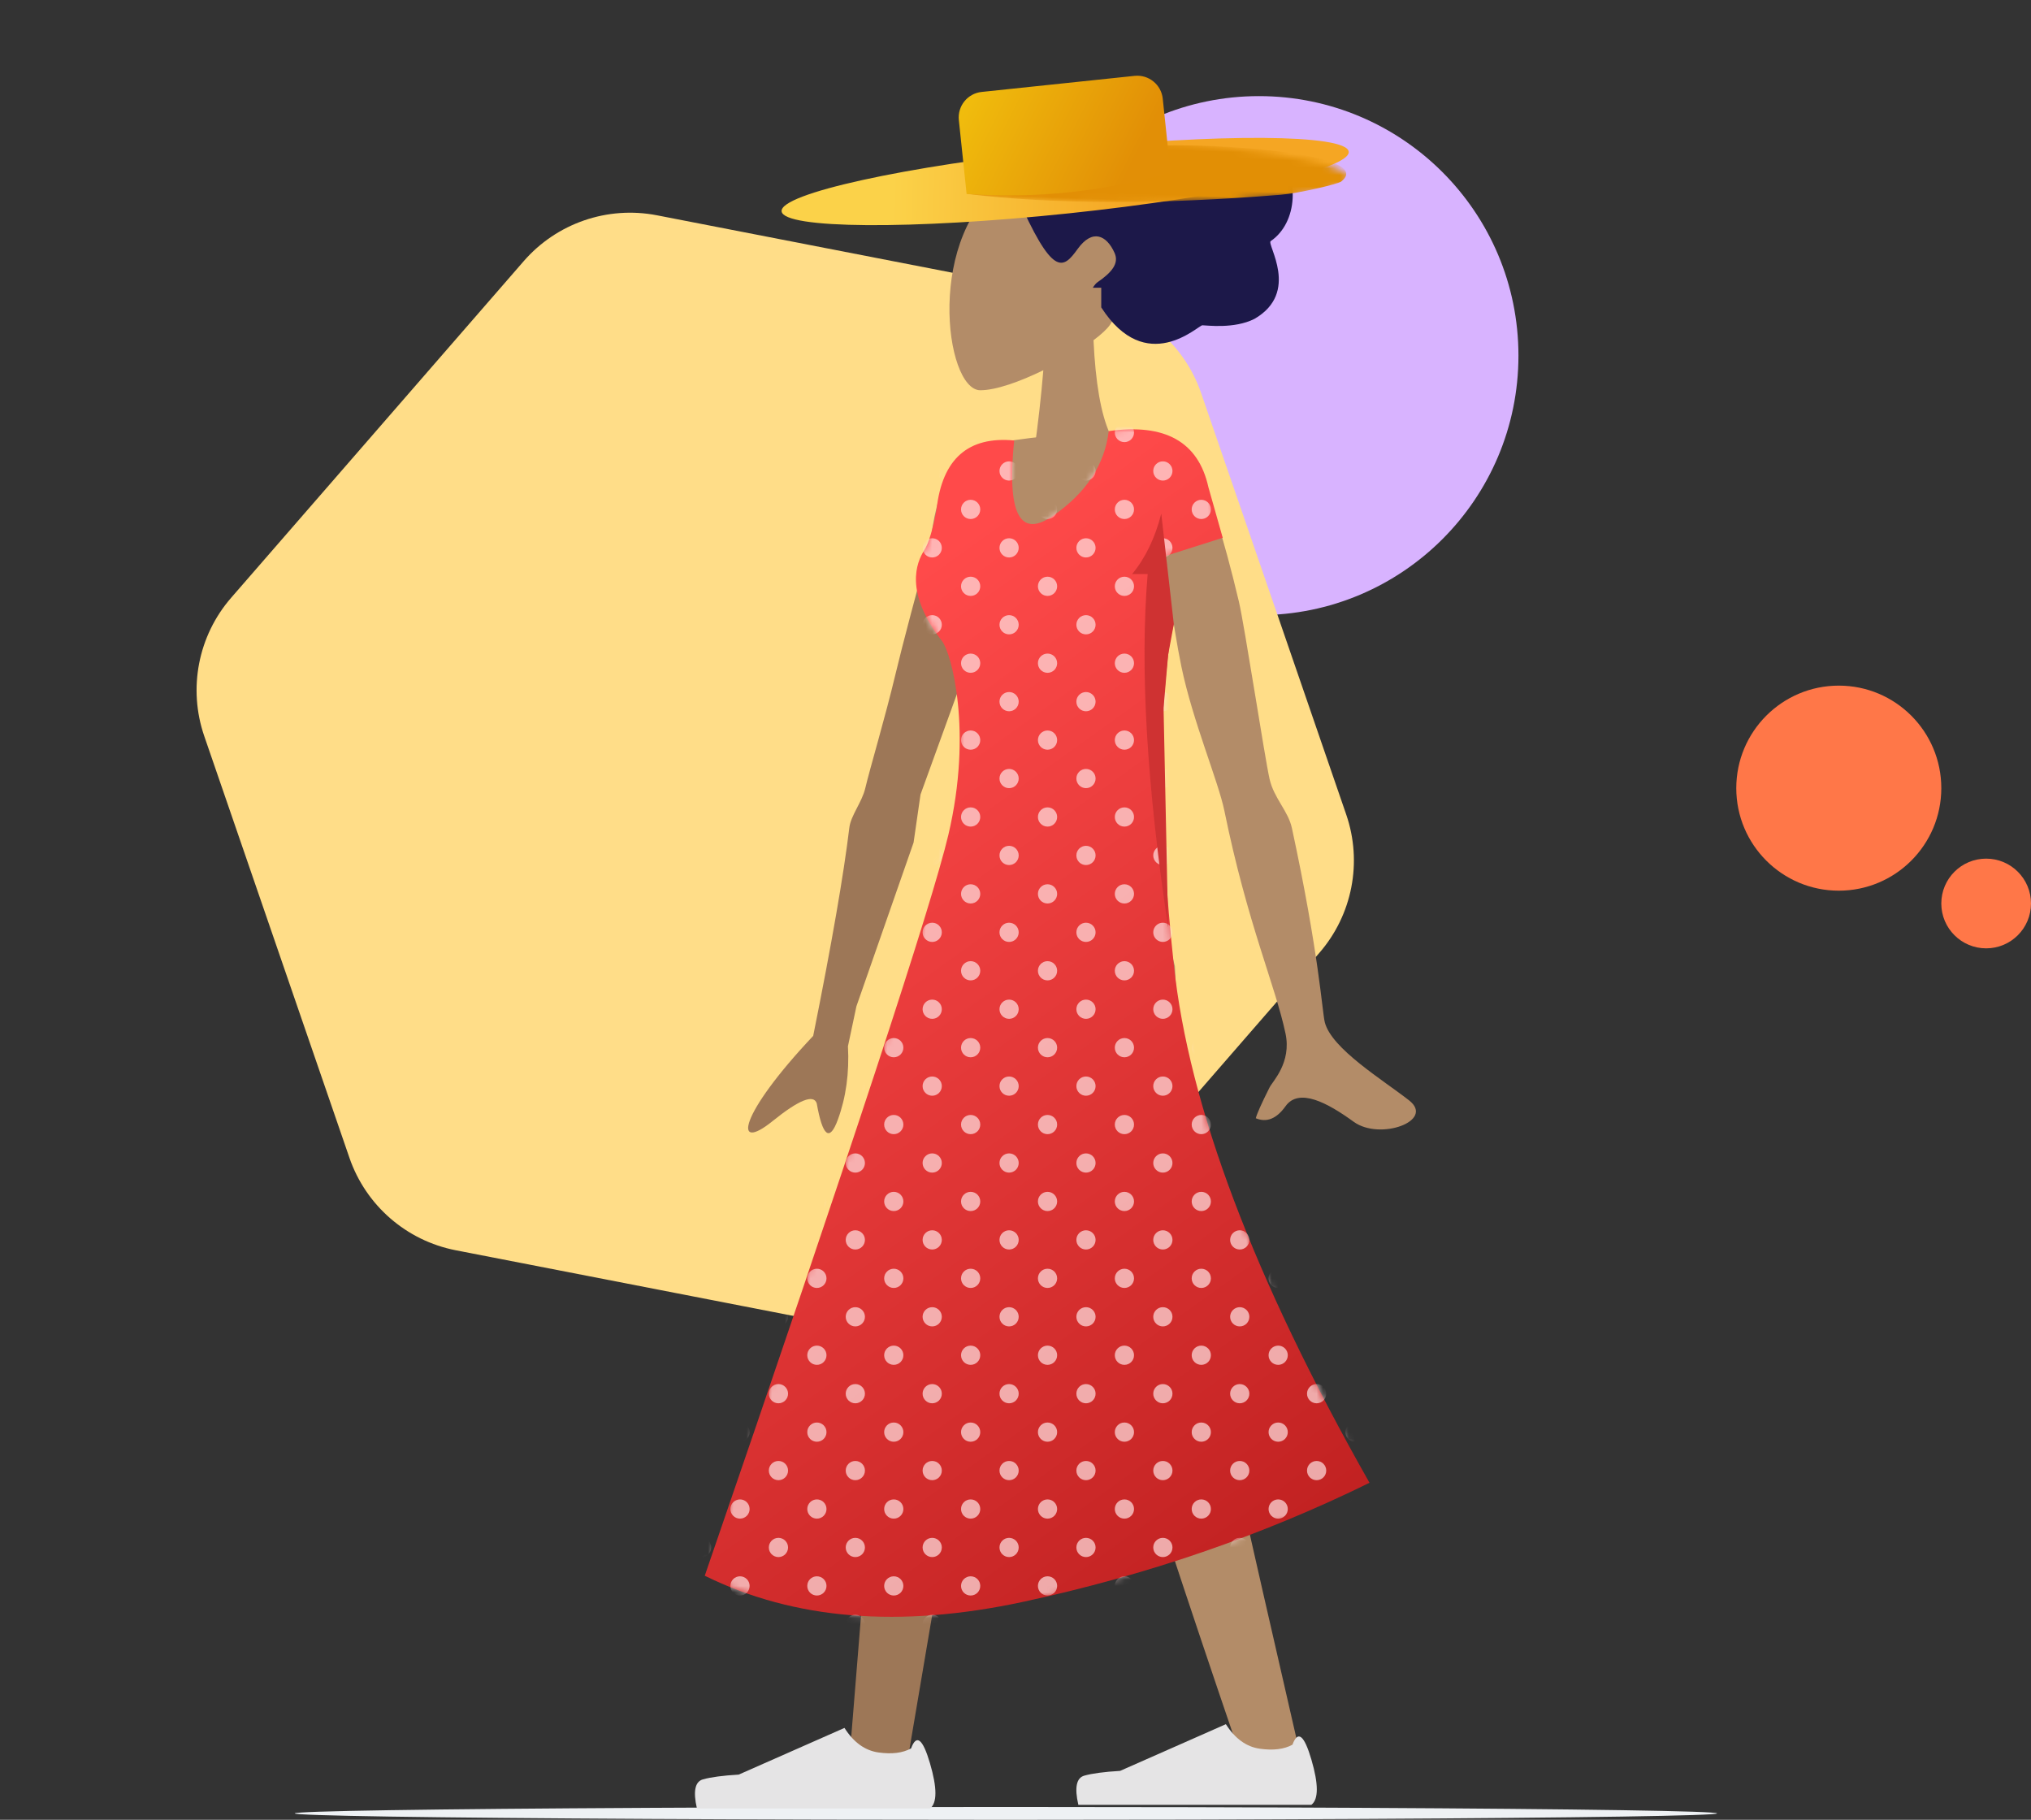 <?xml version="1.0" encoding="UTF-8"?>
<svg width="317px" height="284px" viewBox="0 0 317 284" version="1.1" xmlns="http://www.w3.org/2000/svg" xmlns:xlink="http://www.w3.org/1999/xlink">
    <rect x="0" y="0" width="317" height="284" fill="#333333" stroke="none"/>
    <!-- Generator: Sketch 55.2 (78181) - https://sketchapp.com -->
    <title>Onboarding 3 </title>
    <desc>Created with Sketch.</desc>
    <defs>
        <linearGradient x1="35.951%" y1="10.766%" x2="72.3%" y2="102.747%" id="linearGradient-1">
            <stop stop-color="#FF4A4A" offset="0%"></stop>
            <stop stop-color="#BF2020" offset="100%"></stop>
        </linearGradient>
        <path d="M74.903,44.188 C72.757,57.007 72.86,74.468 75.21,96.572 C77.561,118.675 87.742,145.62 105.754,177.406 C88.987,185.643 70.975,191.834 51.717,195.98 C32.46,200.126 15.887,198.77 2,191.911 C24.808,125.61 37.483,87.064 40.025,76.275 C43.838,60.09 40.506,47.941 39.018,46.027 C33.097,38.408 35.075,33.77 36.212,31.944 C36.97,30.726 37.627,28.56 38.183,25.446 C39.065,17.626 43.101,14.057 50.291,14.739 C49.134,26.155 51.148,30.078 56.333,26.509 C61.518,22.94 64.424,18.53 65.05,13.278 C73.85,12.038 79.034,14.948 80.603,22.009 L82.844,29.928 L73.485,32.9 L74.903,44.188 Z" id="path-2"></path>
        <linearGradient x1="19.471%" y1="49.369%" x2="62.364%" y2="50%" id="linearGradient-4">
            <stop stop-color="#FBD249" offset="0%"></stop>
            <stop stop-color="#F5A623" offset="100%"></stop>
        </linearGradient>
        <ellipse id="path-5" cx="44.5" cy="5" rx="44.5" ry="5"></ellipse>
        <linearGradient x1="-14.241%" y1="24.128%" x2="88.956%" y2="59.482%" id="linearGradient-7">
            <stop stop-color="#F2C20E" offset="0%"></stop>
            <stop stop-color="#E28F06" offset="100%"></stop>
        </linearGradient>
    </defs>
    <g id="Desktop" stroke="none" stroke-width="1" fill="none" fill-rule="evenodd">
        <g id="Onboarding-3-" transform="translate(-143, -154)">
            <g id="Onboarding-3" transform="translate(143, 154)">
                <g id="Background">
                    <circle id="Oval" fill="#D8B3FF" cx="196.5" cy="55.5" r="40.5"></circle>
                    <circle id="Oval-Copy-2" fill="#FF7748" cx="287" cy="123" r="16"></circle>
                    <circle id="Oval-Copy-3" fill="#FF7748" cx="310" cy="141" r="7"></circle>
                    <path d="M132,32.351 L192.272,67.149 C199.079,71.079 203.272,78.342 203.272,86.202 L203.272,155.798 C203.272,163.658 199.079,170.921 192.272,174.851 L132,209.649 C125.193,213.579 116.807,213.579 110,209.649 L49.728,174.851 C42.921,170.921 38.728,163.658 38.728,155.798 L38.728,86.202 C38.728,78.342 42.921,71.079 49.728,67.149 L110,32.351 C116.807,28.421 125.193,28.421 132,32.351 Z" id="Polygon" fill="#FFDD88" transform="translate(121, 121) rotate(-19) translate(-121, -121) "></path>
                </g>
                <ellipse id="Oval" fill="#EEF1F4" cx="157" cy="283" rx="111" ry="1"></ellipse>
                <g id="Group" transform="translate(154.5, 154) scale(-1, 1) translate(-154.5, -154) translate(88, 25)">
                    <g id="Head" transform="translate(45, 0.661)" fill="#B38C68">
                        <path d="M13.157,32.118 C13.487,36.14 13.971,40.434 14.61,45 L2.785,42 C4.166,38.938 5.013,34.083 5.324,27.435 C4.098,26.514 3.176,25.665 2.728,24.994 C0.62,21.843 -0.175,16.764 0.888,13.056 C3.711,3.208 12.541,-1.828 18.772,2.233 C31.636,10.615 28.587,35.241 22.988,35.241 C20.551,35.241 16.795,33.896 13.157,32.118 Z" id="Combined-Shape"></path>
                    </g>
                    <g id="Legs" transform="translate(18, 121.661)">
                        <polygon id="Path-21" fill="#9D7757" points="31.099 0.855 50.071 61.536 61.413 128.454 70.468 128.454 65.149 62.778 59.93 0.855"></polygon>
                        <path d="M19.625,4.113 C18.202,33.927 16.756,52.449 15.288,59.681 C13.821,66.913 8.725,89.513 1.13686838e-13,127.481 L7.207,129.555 L9.938,125.769 C25.216,81.049 36.701,44.441 44.394,15.943 C45.566,11.602 46.738,7.199 47.911,2.732 L19.625,4.113 Z" id="Path-20" fill="#B38C68"></path>
                    </g>
                    <g id="Hands" transform="translate(0, 41.661)">
                        <path d="M52.088,30.071 L60.796,44.636 L75.562,61.078 L79.375,67.626 L97.22,87.977 L100.781,93.261 C102.135,97.212 104.056,100.56 106.545,103.306 C109.034,106.052 109.731,104.848 108.636,99.694 C108.551,98.158 111.036,98.158 116.089,99.694 C123.67,101.999 120.702,96.842 105.205,89.731 C97.161,77.514 91.361,68.176 87.803,61.718 C86.88,60.043 84.492,58.768 83.218,56.977 C81.205,54.144 76.229,47.945 72.156,42.214 C69.412,38.355 64.555,31.863 57.582,22.738 L52.088,30.071 Z" id="Path-12" fill="#9D7757" transform="translate(86.088, 63.738) rotate(22) translate(-86.088, -63.738) "></path>
                        <path d="M41.458,2.28 C39.538,19.356 37.918,31.07 36.597,37.42 C34.833,45.9 30.832,55.289 29.891,59.903 C26.305,77.467 21.925,87.202 20.355,94.635 C19.395,99.183 22.365,102.085 22.848,103.048 C24.126,105.594 24.841,107.197 24.992,107.856 C23.295,108.56 21.75,107.934 20.355,105.98 C18.264,103.048 13.816,105.429 9.713,108.406 C5.61,111.383 -3.004,108.258 1.065,105.069 C5.134,101.88 13.159,97.022 14.22,92.891 C14.638,91.267 15.09,82.352 19.357,62.575 C19.938,59.882 22.17,57.914 22.848,54.9 C23.612,51.511 26.746,30.98 27.641,27.19 C30.018,17.132 32.644,8.903 34.188,6.119 C35.218,4.263 37.641,2.983 41.458,2.28 Z" id="Path-13" fill="#B38C68"></path>
                        <path d="M37.625,84.113 C42.821,64.371 42.211,44.213 35.797,23.639 C31.949,11.297 32.595,3.994 38.663,1.615 C43.69,-0.355 67.004,1.671 70.502,4 C74,6.329 76.703,17.148 75.819,25.364 C74.997,33.007 65.046,43.599 75.272,73.729 C75.404,74.118 78.92,82.285 77.363,82.677 C76.226,82.962 74.021,86.793 70.502,91.834 C67.742,95.788 64.268,101.223 59.231,101.337 C55.604,101.418 48.402,95.677 37.625,84.113 Z" id="Path" fill="#B38C68"></path>
                    </g>
                    <path d="M19.271,247.278 C18.428,244.989 17.443,245.765 16.316,249.606 C15.19,253.447 15.19,255.799 16.316,256.661 L52.692,256.661 C53.309,253.976 52.999,252.459 51.76,252.11 C50.521,251.761 48.66,251.513 46.175,251.367 L29.665,244.079 C28.229,246.336 26.463,247.613 24.366,247.909 C22.27,248.205 20.572,247.995 19.271,247.278 Z" id="Path-19" fill="#E5E4E5"></path>
                    <path d="M78.8,247.86 C77.957,245.571 76.972,246.347 75.845,250.188 C74.718,254.029 74.718,256.381 75.845,257.242 L112.221,257.242 C112.838,254.558 112.527,253.041 111.289,252.692 C110.05,252.342 108.188,252.095 105.703,251.948 L89.194,244.661 C87.758,246.918 85.991,248.195 83.895,248.491 C81.799,248.786 80.101,248.576 78.8,247.86 Z" id="Path-19-Copy" fill="#E5E4E5"></path>
                    <path d="M38.642,74.739 L73.577,74.739 C77.65,68.417 78.228,62.842 75.309,58.014 L39.473,58.014 L37.932,72.657 L38.642,74.739 Z" id="Path-29" fill="#FFFFFF"></path>
                    <path d="M38.966,121.661 L38.178,124.804 C43.872,127.526 48.459,130.284 51.938,133.078 C55.417,135.871 58.384,139.178 60.837,142.998 C67.569,139.781 73.291,133.057 78.001,122.827 L77.499,121.105 L38.966,121.661 Z" id="Path-30" fill="#FFFFFF"></path>
                </g>
                <g id="Dress" transform="translate(108, 54)">
                    <g id="Group-5">
                        <mask id="mask-3" fill="white">
                            <use xlink:href="#path-2"></use>
                        </mask>
                        <use id="Path-31" fill="url(#linearGradient-1)" xlink:href="#path-2"></use>
                        <g id="Dots" opacity="0.7" mask="url(#mask-3)" fill="#FFE3E3">
                            <circle id="Oval" cx="91.5" cy="1.5" r="1.5"></circle>
                            <circle id="Oval-Copy-13" cx="91.5" cy="13.5" r="1.5"></circle>
                            <circle id="Oval-Copy-25" cx="91.5" cy="25.5" r="1.5"></circle>
                            <circle id="Oval-Copy-37" cx="91.5" cy="37.5" r="1.5"></circle>
                            <circle id="Oval-Copy-49" cx="91.5" cy="49.5" r="1.5"></circle>
                            <circle id="Oval-Copy-61" cx="91.5" cy="61.5" r="1.5"></circle>
                            <circle id="Oval-Copy-133" cx="91.5" cy="133.5" r="1.5"></circle>
                            <circle id="Oval-Copy-73" cx="91.5" cy="73.5" r="1.5"></circle>
                            <circle id="Oval-Copy-134" cx="91.5" cy="145.5" r="1.5"></circle>
                            <circle id="Oval-Copy-85" cx="91.5" cy="85.5" r="1.5"></circle>
                            <circle id="Oval-Copy-135" cx="91.5" cy="157.5" r="1.5"></circle>
                            <circle id="Oval-Copy-97" cx="91.5" cy="97.5" r="1.5"></circle>
                            <circle id="Oval-Copy-136" cx="91.5" cy="169.5" r="1.5"></circle>
                            <circle id="Oval-Copy-109" cx="91.5" cy="109.5" r="1.5"></circle>
                            <circle id="Oval-Copy-137" cx="91.5" cy="181.5" r="1.5"></circle>
                            <circle id="Oval-Copy-121" cx="91.5" cy="121.5" r="1.5"></circle>
                            <circle id="Oval-Copy-138" cx="91.5" cy="193.5" r="1.5"></circle>
                            <circle id="Oval-Copy-7" cx="85.5" cy="7.5" r="1.5"></circle>
                            <circle id="Oval-Copy-14" cx="85.5" cy="19.5" r="1.5"></circle>
                            <circle id="Oval-Copy-26" cx="85.5" cy="31.5" r="1.5"></circle>
                            <circle id="Oval-Copy-38" cx="85.5" cy="43.5" r="1.5"></circle>
                            <circle id="Oval-Copy-50" cx="85.5" cy="55.5" r="1.5"></circle>
                            <circle id="Oval-Copy-62" cx="85.5" cy="67.5" r="1.5"></circle>
                            <circle id="Oval-Copy-139" cx="85.5" cy="139.5" r="1.5"></circle>
                            <circle id="Oval-Copy-74" cx="85.5" cy="79.5" r="1.5"></circle>
                            <circle id="Oval-Copy-140" cx="85.5" cy="151.5" r="1.5"></circle>
                            <circle id="Oval-Copy-86" cx="85.5" cy="91.5" r="1.5"></circle>
                            <circle id="Oval-Copy-141" cx="85.5" cy="163.5" r="1.5"></circle>
                            <circle id="Oval-Copy-98" cx="85.5" cy="103.5" r="1.5"></circle>
                            <circle id="Oval-Copy-142" cx="85.5" cy="175.5" r="1.5"></circle>
                            <circle id="Oval-Copy-110" cx="85.5" cy="115.5" r="1.5"></circle>
                            <circle id="Oval-Copy-143" cx="85.5" cy="187.5" r="1.5"></circle>
                            <circle id="Oval-Copy-122" cx="85.5" cy="127.5" r="1.5"></circle>
                            <circle id="Oval-Copy-144" cx="85.5" cy="199.5" r="1.5"></circle>
                            <circle id="Oval-Copy-4" cx="55.5" cy="1.5" r="1.5"></circle>
                            <circle id="Oval-Copy-205" cx="31.5" cy="1.5" r="1.5"></circle>
                            <circle id="Oval-Copy-273" cx="7.5" cy="1.5" r="1.5"></circle>
                            <circle id="Oval-Copy-15" cx="55.5" cy="13.5" r="1.5"></circle>
                            <circle id="Oval-Copy-206" cx="31.5" cy="13.5" r="1.5"></circle>
                            <circle id="Oval-Copy-274" cx="7.5" cy="13.5" r="1.5"></circle>
                            <circle id="Oval-Copy-27" cx="55.5" cy="25.5" r="1.5"></circle>
                            <circle id="Oval-Copy-207" cx="31.5" cy="25.5" r="1.5"></circle>
                            <circle id="Oval-Copy-275" cx="7.5" cy="25.5" r="1.5"></circle>
                            <circle id="Oval-Copy-39" cx="55.5" cy="37.5" r="1.5"></circle>
                            <circle id="Oval-Copy-208" cx="31.5" cy="37.5" r="1.5"></circle>
                            <circle id="Oval-Copy-276" cx="7.5" cy="37.5" r="1.5"></circle>
                            <circle id="Oval-Copy-51" cx="55.5" cy="49.5" r="1.5"></circle>
                            <circle id="Oval-Copy-209" cx="31.5" cy="49.5" r="1.5"></circle>
                            <circle id="Oval-Copy-277" cx="7.5" cy="49.5" r="1.5"></circle>
                            <circle id="Oval-Copy-63" cx="55.5" cy="61.5" r="1.5"></circle>
                            <circle id="Oval-Copy-210" cx="31.5" cy="61.5" r="1.5"></circle>
                            <circle id="Oval-Copy-278" cx="7.5" cy="61.5" r="1.5"></circle>
                            <circle id="Oval-Copy-145" cx="55.5" cy="133.5" r="1.5"></circle>
                            <circle id="Oval-Copy-211" cx="31.5" cy="133.5" r="1.5"></circle>
                            <circle id="Oval-Copy-279" cx="7.5" cy="133.5" r="1.5"></circle>
                            <circle id="Oval-Copy-75" cx="55.5" cy="73.5" r="1.5"></circle>
                            <circle id="Oval-Copy-212" cx="31.5" cy="73.5" r="1.5"></circle>
                            <circle id="Oval-Copy-280" cx="7.5" cy="73.5" r="1.5"></circle>
                            <circle id="Oval-Copy-146" cx="55.5" cy="145.5" r="1.5"></circle>
                            <circle id="Oval-Copy-213" cx="31.5" cy="145.5" r="1.5"></circle>
                            <circle id="Oval-Copy-281" cx="7.5" cy="145.5" r="1.5"></circle>
                            <circle id="Oval-Copy-87" cx="55.5" cy="85.5" r="1.5"></circle>
                            <circle id="Oval-Copy-214" cx="31.5" cy="85.5" r="1.5"></circle>
                            <circle id="Oval-Copy-282" cx="7.5" cy="85.5" r="1.5"></circle>
                            <circle id="Oval-Copy-147" cx="55.5" cy="157.5" r="1.5"></circle>
                            <circle id="Oval-Copy-215" cx="31.5" cy="157.5" r="1.5"></circle>
                            <circle id="Oval-Copy-283" cx="7.5" cy="157.5" r="1.5"></circle>
                            <circle id="Oval-Copy-99" cx="55.5" cy="97.5" r="1.5"></circle>
                            <circle id="Oval-Copy-216" cx="31.5" cy="97.5" r="1.5"></circle>
                            <circle id="Oval-Copy-284" cx="7.5" cy="97.5" r="1.5"></circle>
                            <circle id="Oval-Copy-148" cx="55.5" cy="169.5" r="1.5"></circle>
                            <circle id="Oval-Copy-217" cx="31.5" cy="169.5" r="1.5"></circle>
                            <circle id="Oval-Copy-285" cx="7.5" cy="169.5" r="1.5"></circle>
                            <circle id="Oval-Copy-111" cx="55.5" cy="109.5" r="1.5"></circle>
                            <circle id="Oval-Copy-218" cx="31.5" cy="109.5" r="1.5"></circle>
                            <circle id="Oval-Copy-286" cx="7.5" cy="109.5" r="1.5"></circle>
                            <circle id="Oval-Copy-149" cx="55.5" cy="181.5" r="1.5"></circle>
                            <circle id="Oval-Copy-219" cx="31.5" cy="181.5" r="1.5"></circle>
                            <circle id="Oval-Copy-287" cx="7.5" cy="181.5" r="1.5"></circle>
                            <circle id="Oval-Copy-123" cx="55.5" cy="121.5" r="1.5"></circle>
                            <circle id="Oval-Copy-220" cx="31.5" cy="121.5" r="1.5"></circle>
                            <circle id="Oval-Copy-288" cx="7.5" cy="121.5" r="1.5"></circle>
                            <circle id="Oval-Copy-150" cx="55.5" cy="193.5" r="1.5"></circle>
                            <circle id="Oval-Copy-221" cx="31.5" cy="193.5" r="1.5"></circle>
                            <circle id="Oval-Copy-289" cx="7.5" cy="193.5" r="1.5"></circle>
                            <circle id="Oval-Copy-8" cx="49.5" cy="7.5" r="1.5"></circle>
                            <circle id="Oval-Copy-222" cx="25.5" cy="7.5" r="1.5"></circle>
                            <circle id="Oval-Copy-290" cx="1.5" cy="7.5" r="1.5"></circle>
                            <circle id="Oval-Copy-16" cx="49.5" cy="19.5" r="1.5"></circle>
                            <circle id="Oval-Copy-223" cx="25.5" cy="19.5" r="1.5"></circle>
                            <circle id="Oval-Copy-291" cx="1.5" cy="19.5" r="1.5"></circle>
                            <circle id="Oval-Copy-28" cx="49.5" cy="31.5" r="1.5"></circle>
                            <circle id="Oval-Copy-224" cx="25.5" cy="31.5" r="1.5"></circle>
                            <circle id="Oval-Copy-292" cx="1.5" cy="31.5" r="1.5"></circle>
                            <circle id="Oval-Copy-40" cx="49.5" cy="43.5" r="1.5"></circle>
                            <circle id="Oval-Copy-225" cx="25.5" cy="43.5" r="1.5"></circle>
                            <circle id="Oval-Copy-293" cx="1.5" cy="43.5" r="1.5"></circle>
                            <circle id="Oval-Copy-52" cx="49.5" cy="55.5" r="1.5"></circle>
                            <circle id="Oval-Copy-226" cx="25.5" cy="55.5" r="1.5"></circle>
                            <circle id="Oval-Copy-294" cx="1.5" cy="55.5" r="1.5"></circle>
                            <circle id="Oval-Copy-64" cx="49.5" cy="67.5" r="1.5"></circle>
                            <circle id="Oval-Copy-227" cx="25.5" cy="67.5" r="1.5"></circle>
                            <circle id="Oval-Copy-295" cx="1.5" cy="67.5" r="1.5"></circle>
                            <circle id="Oval-Copy-151" cx="49.5" cy="139.5" r="1.5"></circle>
                            <circle id="Oval-Copy-228" cx="25.5" cy="139.5" r="1.5"></circle>
                            <circle id="Oval-Copy-296" cx="1.5" cy="139.5" r="1.5"></circle>
                            <circle id="Oval-Copy-76" cx="49.5" cy="79.5" r="1.5"></circle>
                            <circle id="Oval-Copy-229" cx="25.5" cy="79.5" r="1.5"></circle>
                            <circle id="Oval-Copy-297" cx="1.5" cy="79.5" r="1.5"></circle>
                            <circle id="Oval-Copy-152" cx="49.5" cy="151.5" r="1.5"></circle>
                            <circle id="Oval-Copy-230" cx="25.5" cy="151.5" r="1.5"></circle>
                            <circle id="Oval-Copy-298" cx="1.5" cy="151.5" r="1.5"></circle>
                            <circle id="Oval-Copy-88" cx="49.5" cy="91.5" r="1.5"></circle>
                            <circle id="Oval-Copy-231" cx="25.5" cy="91.5" r="1.5"></circle>
                            <circle id="Oval-Copy-299" cx="1.5" cy="91.5" r="1.5"></circle>
                            <circle id="Oval-Copy-153" cx="49.5" cy="163.5" r="1.5"></circle>
                            <circle id="Oval-Copy-232" cx="25.5" cy="163.5" r="1.5"></circle>
                            <circle id="Oval-Copy-300" cx="1.5" cy="163.5" r="1.5"></circle>
                            <circle id="Oval-Copy-100" cx="49.5" cy="103.5" r="1.5"></circle>
                            <circle id="Oval-Copy-233" cx="25.5" cy="103.5" r="1.5"></circle>
                            <circle id="Oval-Copy-301" cx="1.5" cy="103.5" r="1.5"></circle>
                            <circle id="Oval-Copy-154" cx="49.5" cy="175.5" r="1.5"></circle>
                            <circle id="Oval-Copy-234" cx="25.5" cy="175.5" r="1.5"></circle>
                            <circle id="Oval-Copy-302" cx="1.5" cy="175.5" r="1.5"></circle>
                            <circle id="Oval-Copy-112" cx="49.5" cy="115.5" r="1.5"></circle>
                            <circle id="Oval-Copy-235" cx="25.5" cy="115.5" r="1.5"></circle>
                            <circle id="Oval-Copy-303" cx="1.5" cy="115.5" r="1.5"></circle>
                            <circle id="Oval-Copy-155" cx="49.5" cy="187.5" r="1.5"></circle>
                            <circle id="Oval-Copy-236" cx="25.5" cy="187.5" r="1.5"></circle>
                            <circle id="Oval-Copy-304" cx="1.5" cy="187.5" r="1.5"></circle>
                            <circle id="Oval-Copy-124" cx="49.5" cy="127.5" r="1.5"></circle>
                            <circle id="Oval-Copy-237" cx="25.5" cy="127.5" r="1.5"></circle>
                            <circle id="Oval-Copy-305" cx="1.5" cy="127.5" r="1.5"></circle>
                            <circle id="Oval-Copy-156" cx="49.5" cy="199.5" r="1.5"></circle>
                            <circle id="Oval-Copy-238" cx="25.5" cy="199.5" r="1.5"></circle>
                            <circle id="Oval-Copy-306" cx="1.5" cy="199.5" r="1.5"></circle>
                            <circle id="Oval-Copy-2" cx="103.5" cy="1.5" r="1.5"></circle>
                            <circle id="Oval-Copy-17" cx="103.5" cy="13.5" r="1.5"></circle>
                            <circle id="Oval-Copy-29" cx="103.5" cy="25.5" r="1.5"></circle>
                            <circle id="Oval-Copy-41" cx="103.5" cy="37.5" r="1.5"></circle>
                            <circle id="Oval-Copy-53" cx="103.5" cy="49.5" r="1.5"></circle>
                            <circle id="Oval-Copy-65" cx="103.5" cy="61.5" r="1.5"></circle>
                            <circle id="Oval-Copy-157" cx="103.5" cy="133.5" r="1.5"></circle>
                            <circle id="Oval-Copy-77" cx="103.5" cy="73.5" r="1.5"></circle>
                            <circle id="Oval-Copy-158" cx="103.5" cy="145.5" r="1.5"></circle>
                            <circle id="Oval-Copy-89" cx="103.5" cy="85.5" r="1.5"></circle>
                            <circle id="Oval-Copy-159" cx="103.5" cy="157.5" r="1.5"></circle>
                            <circle id="Oval-Copy-101" cx="103.5" cy="97.5" r="1.5"></circle>
                            <circle id="Oval-Copy-160" cx="103.5" cy="169.5" r="1.5"></circle>
                            <circle id="Oval-Copy-113" cx="103.5" cy="109.5" r="1.5"></circle>
                            <circle id="Oval-Copy-161" cx="103.5" cy="181.5" r="1.5"></circle>
                            <circle id="Oval-Copy-125" cx="103.5" cy="121.5" r="1.5"></circle>
                            <circle id="Oval-Copy-162" cx="103.5" cy="193.5" r="1.5"></circle>
                            <circle id="Oval-Copy-9" cx="97.5" cy="7.5" r="1.5"></circle>
                            <circle id="Oval-Copy-18" cx="97.5" cy="19.5" r="1.5"></circle>
                            <circle id="Oval-Copy-30" cx="97.5" cy="31.5" r="1.5"></circle>
                            <circle id="Oval-Copy-42" cx="97.5" cy="43.5" r="1.5"></circle>
                            <circle id="Oval-Copy-54" cx="97.5" cy="55.5" r="1.5"></circle>
                            <circle id="Oval-Copy-66" cx="97.5" cy="67.5" r="1.5"></circle>
                            <circle id="Oval-Copy-163" cx="97.5" cy="139.5" r="1.5"></circle>
                            <circle id="Oval-Copy-78" cx="97.5" cy="79.5" r="1.5"></circle>
                            <circle id="Oval-Copy-164" cx="97.5" cy="151.5" r="1.5"></circle>
                            <circle id="Oval-Copy-90" cx="97.5" cy="91.5" r="1.5"></circle>
                            <circle id="Oval-Copy-165" cx="97.5" cy="163.5" r="1.5"></circle>
                            <circle id="Oval-Copy-102" cx="97.5" cy="103.5" r="1.5"></circle>
                            <circle id="Oval-Copy-166" cx="97.5" cy="175.5" r="1.5"></circle>
                            <circle id="Oval-Copy-114" cx="97.5" cy="115.5" r="1.5"></circle>
                            <circle id="Oval-Copy-167" cx="97.5" cy="187.5" r="1.5"></circle>
                            <circle id="Oval-Copy-126" cx="97.5" cy="127.5" r="1.5"></circle>
                            <circle id="Oval-Copy-168" cx="97.5" cy="199.5" r="1.5"></circle>
                            <circle id="Oval-Copy-5" cx="67.5" cy="1.5" r="1.5"></circle>
                            <circle id="Oval-Copy-239" cx="43.5" cy="1.5" r="1.5"></circle>
                            <circle id="Oval-Copy-307" cx="19.5" cy="1.5" r="1.5"></circle>
                            <circle id="Oval-Copy-19" cx="67.5" cy="13.5" r="1.5"></circle>
                            <circle id="Oval-Copy-240" cx="43.5" cy="13.5" r="1.5"></circle>
                            <circle id="Oval-Copy-308" cx="19.5" cy="13.5" r="1.5"></circle>
                            <circle id="Oval-Copy-31" cx="67.5" cy="25.5" r="1.5"></circle>
                            <circle id="Oval-Copy-241" cx="43.5" cy="25.5" r="1.5"></circle>
                            <circle id="Oval-Copy-309" cx="19.5" cy="25.5" r="1.5"></circle>
                            <circle id="Oval-Copy-43" cx="67.5" cy="37.5" r="1.5"></circle>
                            <circle id="Oval-Copy-242" cx="43.5" cy="37.5" r="1.5"></circle>
                            <circle id="Oval-Copy-310" cx="19.5" cy="37.5" r="1.5"></circle>
                            <circle id="Oval-Copy-55" cx="67.5" cy="49.5" r="1.5"></circle>
                            <circle id="Oval-Copy-243" cx="43.5" cy="49.5" r="1.5"></circle>
                            <circle id="Oval-Copy-311" cx="19.5" cy="49.5" r="1.5"></circle>
                            <circle id="Oval-Copy-67" cx="67.5" cy="61.5" r="1.5"></circle>
                            <circle id="Oval-Copy-244" cx="43.5" cy="61.5" r="1.5"></circle>
                            <circle id="Oval-Copy-312" cx="19.5" cy="61.5" r="1.5"></circle>
                            <circle id="Oval-Copy-169" cx="67.5" cy="133.5" r="1.5"></circle>
                            <circle id="Oval-Copy-245" cx="43.5" cy="133.5" r="1.5"></circle>
                            <circle id="Oval-Copy-313" cx="19.5" cy="133.5" r="1.5"></circle>
                            <circle id="Oval-Copy-79" cx="67.5" cy="73.5" r="1.5"></circle>
                            <circle id="Oval-Copy-246" cx="43.5" cy="73.5" r="1.5"></circle>
                            <circle id="Oval-Copy-314" cx="19.5" cy="73.5" r="1.5"></circle>
                            <circle id="Oval-Copy-170" cx="67.5" cy="145.5" r="1.5"></circle>
                            <circle id="Oval-Copy-247" cx="43.5" cy="145.5" r="1.5"></circle>
                            <circle id="Oval-Copy-315" cx="19.5" cy="145.5" r="1.5"></circle>
                            <circle id="Oval-Copy-91" cx="67.5" cy="85.5" r="1.5"></circle>
                            <circle id="Oval-Copy-248" cx="43.5" cy="85.5" r="1.5"></circle>
                            <circle id="Oval-Copy-316" cx="19.5" cy="85.5" r="1.5"></circle>
                            <circle id="Oval-Copy-171" cx="67.5" cy="157.5" r="1.5"></circle>
                            <circle id="Oval-Copy-249" cx="43.5" cy="157.5" r="1.5"></circle>
                            <circle id="Oval-Copy-317" cx="19.5" cy="157.5" r="1.5"></circle>
                            <circle id="Oval-Copy-103" cx="67.5" cy="97.5" r="1.5"></circle>
                            <circle id="Oval-Copy-250" cx="43.5" cy="97.5" r="1.5"></circle>
                            <circle id="Oval-Copy-318" cx="19.5" cy="97.5" r="1.5"></circle>
                            <circle id="Oval-Copy-172" cx="67.5" cy="169.5" r="1.5"></circle>
                            <circle id="Oval-Copy-251" cx="43.5" cy="169.5" r="1.5"></circle>
                            <circle id="Oval-Copy-319" cx="19.5" cy="169.5" r="1.5"></circle>
                            <circle id="Oval-Copy-115" cx="67.5" cy="109.5" r="1.5"></circle>
                            <circle id="Oval-Copy-252" cx="43.5" cy="109.5" r="1.5"></circle>
                            <circle id="Oval-Copy-320" cx="19.5" cy="109.5" r="1.5"></circle>
                            <circle id="Oval-Copy-173" cx="67.5" cy="181.5" r="1.5"></circle>
                            <circle id="Oval-Copy-253" cx="43.5" cy="181.5" r="1.5"></circle>
                            <circle id="Oval-Copy-321" cx="19.5" cy="181.5" r="1.5"></circle>
                            <circle id="Oval-Copy-127" cx="67.5" cy="121.5" r="1.5"></circle>
                            <circle id="Oval-Copy-254" cx="43.5" cy="121.5" r="1.5"></circle>
                            <circle id="Oval-Copy-322" cx="19.5" cy="121.5" r="1.5"></circle>
                            <circle id="Oval-Copy-174" cx="67.5" cy="193.5" r="1.5"></circle>
                            <circle id="Oval-Copy-255" cx="43.5" cy="193.5" r="1.5"></circle>
                            <circle id="Oval-Copy-323" cx="19.5" cy="193.5" r="1.5"></circle>
                            <circle id="Oval-Copy-10" cx="61.5" cy="7.5" r="1.5"></circle>
                            <circle id="Oval-Copy-256" cx="37.5" cy="7.5" r="1.5"></circle>
                            <circle id="Oval-Copy-324" cx="13.5" cy="7.5" r="1.5"></circle>
                            <circle id="Oval-Copy-20" cx="61.5" cy="19.5" r="1.5"></circle>
                            <circle id="Oval-Copy-257" cx="37.5" cy="19.5" r="1.5"></circle>
                            <circle id="Oval-Copy-325" cx="13.5" cy="19.5" r="1.5"></circle>
                            <circle id="Oval-Copy-32" cx="61.5" cy="31.5" r="1.5"></circle>
                            <circle id="Oval-Copy-258" cx="37.5" cy="31.5" r="1.5"></circle>
                            <circle id="Oval-Copy-326" cx="13.5" cy="31.5" r="1.5"></circle>
                            <circle id="Oval-Copy-44" cx="61.5" cy="43.5" r="1.5"></circle>
                            <circle id="Oval-Copy-259" cx="37.5" cy="43.5" r="1.5"></circle>
                            <circle id="Oval-Copy-327" cx="13.5" cy="43.5" r="1.5"></circle>
                            <circle id="Oval-Copy-56" cx="61.5" cy="55.5" r="1.5"></circle>
                            <circle id="Oval-Copy-260" cx="37.5" cy="55.5" r="1.5"></circle>
                            <circle id="Oval-Copy-328" cx="13.5" cy="55.5" r="1.5"></circle>
                            <circle id="Oval-Copy-68" cx="61.5" cy="67.5" r="1.5"></circle>
                            <circle id="Oval-Copy-261" cx="37.5" cy="67.5" r="1.5"></circle>
                            <circle id="Oval-Copy-329" cx="13.5" cy="67.5" r="1.5"></circle>
                            <circle id="Oval-Copy-175" cx="61.5" cy="139.5" r="1.5"></circle>
                            <circle id="Oval-Copy-262" cx="37.5" cy="139.5" r="1.5"></circle>
                            <circle id="Oval-Copy-330" cx="13.5" cy="139.5" r="1.5"></circle>
                            <circle id="Oval-Copy-80" cx="61.5" cy="79.5" r="1.5"></circle>
                            <circle id="Oval-Copy-263" cx="37.5" cy="79.5" r="1.5"></circle>
                            <circle id="Oval-Copy-331" cx="13.5" cy="79.5" r="1.5"></circle>
                            <circle id="Oval-Copy-176" cx="61.5" cy="151.5" r="1.5"></circle>
                            <circle id="Oval-Copy-264" cx="37.5" cy="151.5" r="1.5"></circle>
                            <circle id="Oval-Copy-332" cx="13.5" cy="151.5" r="1.5"></circle>
                            <circle id="Oval-Copy-92" cx="61.5" cy="91.5" r="1.5"></circle>
                            <circle id="Oval-Copy-265" cx="37.5" cy="91.5" r="1.5"></circle>
                            <circle id="Oval-Copy-333" cx="13.5" cy="91.5" r="1.5"></circle>
                            <circle id="Oval-Copy-177" cx="61.5" cy="163.5" r="1.5"></circle>
                            <circle id="Oval-Copy-266" cx="37.5" cy="163.5" r="1.5"></circle>
                            <circle id="Oval-Copy-334" cx="13.5" cy="163.5" r="1.5"></circle>
                            <circle id="Oval-Copy-104" cx="61.5" cy="103.5" r="1.5"></circle>
                            <circle id="Oval-Copy-267" cx="37.5" cy="103.5" r="1.5"></circle>
                            <circle id="Oval-Copy-335" cx="13.5" cy="103.5" r="1.5"></circle>
                            <circle id="Oval-Copy-178" cx="61.5" cy="175.5" r="1.5"></circle>
                            <circle id="Oval-Copy-268" cx="37.5" cy="175.5" r="1.5"></circle>
                            <circle id="Oval-Copy-336" cx="13.5" cy="175.5" r="1.5"></circle>
                            <circle id="Oval-Copy-116" cx="61.5" cy="115.5" r="1.5"></circle>
                            <circle id="Oval-Copy-269" cx="37.5" cy="115.5" r="1.5"></circle>
                            <circle id="Oval-Copy-337" cx="13.5" cy="115.5" r="1.5"></circle>
                            <circle id="Oval-Copy-179" cx="61.5" cy="187.5" r="1.5"></circle>
                            <circle id="Oval-Copy-270" cx="37.5" cy="187.5" r="1.5"></circle>
                            <circle id="Oval-Copy-338" cx="13.5" cy="187.5" r="1.5"></circle>
                            <circle id="Oval-Copy-128" cx="61.5" cy="127.5" r="1.5"></circle>
                            <circle id="Oval-Copy-271" cx="37.5" cy="127.5" r="1.5"></circle>
                            <circle id="Oval-Copy-339" cx="13.5" cy="127.5" r="1.5"></circle>
                            <circle id="Oval-Copy-180" cx="61.5" cy="199.5" r="1.5"></circle>
                            <circle id="Oval-Copy-272" cx="37.5" cy="199.5" r="1.5"></circle>
                            <circle id="Oval-Copy-340" cx="13.5" cy="199.5" r="1.5"></circle>
                            <circle id="Oval-Copy-3" cx="115.5" cy="1.5" r="1.5"></circle>
                            <circle id="Oval-Copy-21" cx="115.5" cy="13.5" r="1.5"></circle>
                            <circle id="Oval-Copy-33" cx="115.5" cy="25.5" r="1.5"></circle>
                            <circle id="Oval-Copy-45" cx="115.5" cy="37.5" r="1.5"></circle>
                            <circle id="Oval-Copy-57" cx="115.5" cy="49.5" r="1.5"></circle>
                            <circle id="Oval-Copy-69" cx="115.5" cy="61.5" r="1.5"></circle>
                            <circle id="Oval-Copy-181" cx="115.5" cy="133.5" r="1.5"></circle>
                            <circle id="Oval-Copy-81" cx="115.5" cy="73.5" r="1.5"></circle>
                            <circle id="Oval-Copy-182" cx="115.5" cy="145.5" r="1.5"></circle>
                            <circle id="Oval-Copy-93" cx="115.5" cy="85.5" r="1.5"></circle>
                            <circle id="Oval-Copy-183" cx="115.5" cy="157.5" r="1.5"></circle>
                            <circle id="Oval-Copy-105" cx="115.5" cy="97.5" r="1.5"></circle>
                            <circle id="Oval-Copy-184" cx="115.5" cy="169.5" r="1.5"></circle>
                            <circle id="Oval-Copy-117" cx="115.5" cy="109.5" r="1.5"></circle>
                            <circle id="Oval-Copy-185" cx="115.5" cy="181.5" r="1.5"></circle>
                            <circle id="Oval-Copy-129" cx="115.5" cy="121.5" r="1.5"></circle>
                            <circle id="Oval-Copy-186" cx="115.5" cy="193.5" r="1.5"></circle>
                            <circle id="Oval-Copy-11" cx="109.5" cy="7.5" r="1.5"></circle>
                            <circle id="Oval-Copy-22" cx="109.5" cy="19.5" r="1.5"></circle>
                            <circle id="Oval-Copy-34" cx="109.5" cy="31.5" r="1.5"></circle>
                            <circle id="Oval-Copy-46" cx="109.5" cy="43.5" r="1.5"></circle>
                            <circle id="Oval-Copy-58" cx="109.5" cy="55.5" r="1.5"></circle>
                            <circle id="Oval-Copy-70" cx="109.5" cy="67.5" r="1.5"></circle>
                            <circle id="Oval-Copy-187" cx="109.5" cy="139.5" r="1.5"></circle>
                            <circle id="Oval-Copy-82" cx="109.5" cy="79.5" r="1.5"></circle>
                            <circle id="Oval-Copy-188" cx="109.5" cy="151.5" r="1.5"></circle>
                            <circle id="Oval-Copy-94" cx="109.5" cy="91.5" r="1.5"></circle>
                            <circle id="Oval-Copy-189" cx="109.5" cy="163.5" r="1.5"></circle>
                            <circle id="Oval-Copy-106" cx="109.5" cy="103.5" r="1.5"></circle>
                            <circle id="Oval-Copy-190" cx="109.5" cy="175.5" r="1.5"></circle>
                            <circle id="Oval-Copy-118" cx="109.5" cy="115.5" r="1.5"></circle>
                            <circle id="Oval-Copy-191" cx="109.5" cy="187.5" r="1.5"></circle>
                            <circle id="Oval-Copy-130" cx="109.5" cy="127.5" r="1.5"></circle>
                            <circle id="Oval-Copy-192" cx="109.5" cy="199.5" r="1.5"></circle>
                            <circle id="Oval-Copy-6" cx="79.5" cy="1.5" r="1.5"></circle>
                            <circle id="Oval-Copy-23" cx="79.5" cy="13.5" r="1.5"></circle>
                            <circle id="Oval-Copy-35" cx="79.5" cy="25.5" r="1.5"></circle>
                            <circle id="Oval-Copy-47" cx="79.5" cy="37.5" r="1.5"></circle>
                            <circle id="Oval-Copy-59" cx="79.5" cy="49.5" r="1.5"></circle>
                            <circle id="Oval-Copy-71" cx="79.5" cy="61.5" r="1.5"></circle>
                            <circle id="Oval-Copy-193" cx="79.5" cy="133.5" r="1.5"></circle>
                            <circle id="Oval-Copy-83" cx="79.5" cy="73.5" r="1.5"></circle>
                            <circle id="Oval-Copy-194" cx="79.5" cy="145.5" r="1.5"></circle>
                            <circle id="Oval-Copy-95" cx="79.5" cy="85.5" r="1.5"></circle>
                            <circle id="Oval-Copy-195" cx="79.5" cy="157.5" r="1.5"></circle>
                            <circle id="Oval-Copy-107" cx="79.5" cy="97.5" r="1.5"></circle>
                            <circle id="Oval-Copy-196" cx="79.5" cy="169.5" r="1.5"></circle>
                            <circle id="Oval-Copy-119" cx="79.5" cy="109.5" r="1.5"></circle>
                            <circle id="Oval-Copy-197" cx="79.5" cy="181.5" r="1.5"></circle>
                            <circle id="Oval-Copy-131" cx="79.5" cy="121.5" r="1.5"></circle>
                            <circle id="Oval-Copy-198" cx="79.5" cy="193.5" r="1.5"></circle>
                            <circle id="Oval-Copy-12" cx="73.5" cy="7.5" r="1.5"></circle>
                            <circle id="Oval-Copy-24" cx="73.5" cy="19.5" r="1.5"></circle>
                            <circle id="Oval-Copy-36" cx="73.5" cy="31.5" r="1.5"></circle>
                            <circle id="Oval-Copy-48" cx="73.5" cy="43.5" r="1.5"></circle>
                            <circle id="Oval-Copy-60" cx="73.5" cy="55.5" r="1.5"></circle>
                            <circle id="Oval-Copy-72" cx="73.5" cy="67.5" r="1.5"></circle>
                            <circle id="Oval-Copy-199" cx="73.5" cy="139.5" r="1.5"></circle>
                            <circle id="Oval-Copy-84" cx="73.5" cy="79.5" r="1.5"></circle>
                            <circle id="Oval-Copy-200" cx="73.5" cy="151.5" r="1.5"></circle>
                            <circle id="Oval-Copy-96" cx="73.5" cy="91.5" r="1.5"></circle>
                            <circle id="Oval-Copy-201" cx="73.5" cy="163.5" r="1.5"></circle>
                            <circle id="Oval-Copy-108" cx="73.5" cy="103.5" r="1.5"></circle>
                            <circle id="Oval-Copy-202" cx="73.5" cy="175.5" r="1.5"></circle>
                            <circle id="Oval-Copy-120" cx="73.5" cy="115.5" r="1.5"></circle>
                            <circle id="Oval-Copy-203" cx="73.5" cy="187.5" r="1.5"></circle>
                            <circle id="Oval-Copy-132" cx="73.5" cy="127.5" r="1.5"></circle>
                            <circle id="Oval-Copy-204" cx="73.5" cy="199.5" r="1.5"></circle>
                        </g>
                    </g>
                    <path d="M73.252,26.16 C72.284,29.962 70.767,33.104 68.699,35.587 L71.13,35.587 C69.907,50.142 70.972,68.523 74.324,90.732 L73.61,56.464 L74.324,48.182 L75.209,43.403 L73.252,26.16 Z" id="Path-32" fill="#CF3232"></path>
                </g>
                <path d="M201.566,33.878 C202.011,33.668 201.794,31.226 200.202,28.359 C198.561,25.404 154.939,21.804 153.951,22.883 C149.626,27.608 150.283,34.804 154.439,37.63 C155.118,38.092 149.787,45.628 156.985,49.77 C160.148,51.367 164.452,50.764 165.102,50.764 C165.751,50.764 173.861,58.865 180.887,47.973 L180.887,44.904 L182.203,44.904 C181.939,44.484 181.695,44.198 181.471,44.044 C179.224,42.506 178.083,41.099 178.803,39.483 C180.044,36.695 182.266,35.665 184.563,38.845 C186.86,42.025 188.432,43.444 194.175,30.301 C195.81,30.357 196.96,30.534 197.622,30.833 C200.32,32.048 200.663,34.304 201.566,33.878 Z" id="Path-5" fill="#1C1849" transform="translate(176.385, 38.174) scale(-1, 1) translate(-176.385, -38.174) "></path>
                <g id="Group-2" transform="translate(165.676, 22.858) rotate(-6) translate(-165.676, -22.858) translate(121.176, 12.358)">
                    <g id="Group-3" transform="translate(0, 11)">
                        <mask id="mask-6" fill="white">
                            <use xlink:href="#path-5"></use>
                        </mask>
                        <use id="Oval" fill="url(#linearGradient-4)" xlink:href="#path-5"></use>
                        <path d="M29.28,9.462 C42.917,10.635 59.254,10.111 78.294,7.89 C81.082,7.564 87.148,5.917 87.649,5.495 C92.541,1.376 72.042,0.226 60.182,0.811 C52.96,1.167 42.659,4.05 29.28,9.462 Z" id="Path-15" fill="#E28F05" mask="url(#mask-6)" transform="translate(58.835, 5.369) rotate(8) translate(-58.835, -5.369) "></path>
                    </g>
                    <path d="M33,0.734 L57,0.734 C59.209,0.734 61,2.525 61,4.734 L61,16.312 C55.667,17.26 50.333,17.734 45,17.734 C39.667,17.734 34.333,17.26 29,16.312 L29,4.734 C29,2.525 30.791,0.734 33,0.734 Z" id="Rectangle" fill="url(#linearGradient-7)"></path>
                </g>
            </g>
        </g>
    </g>
</svg>